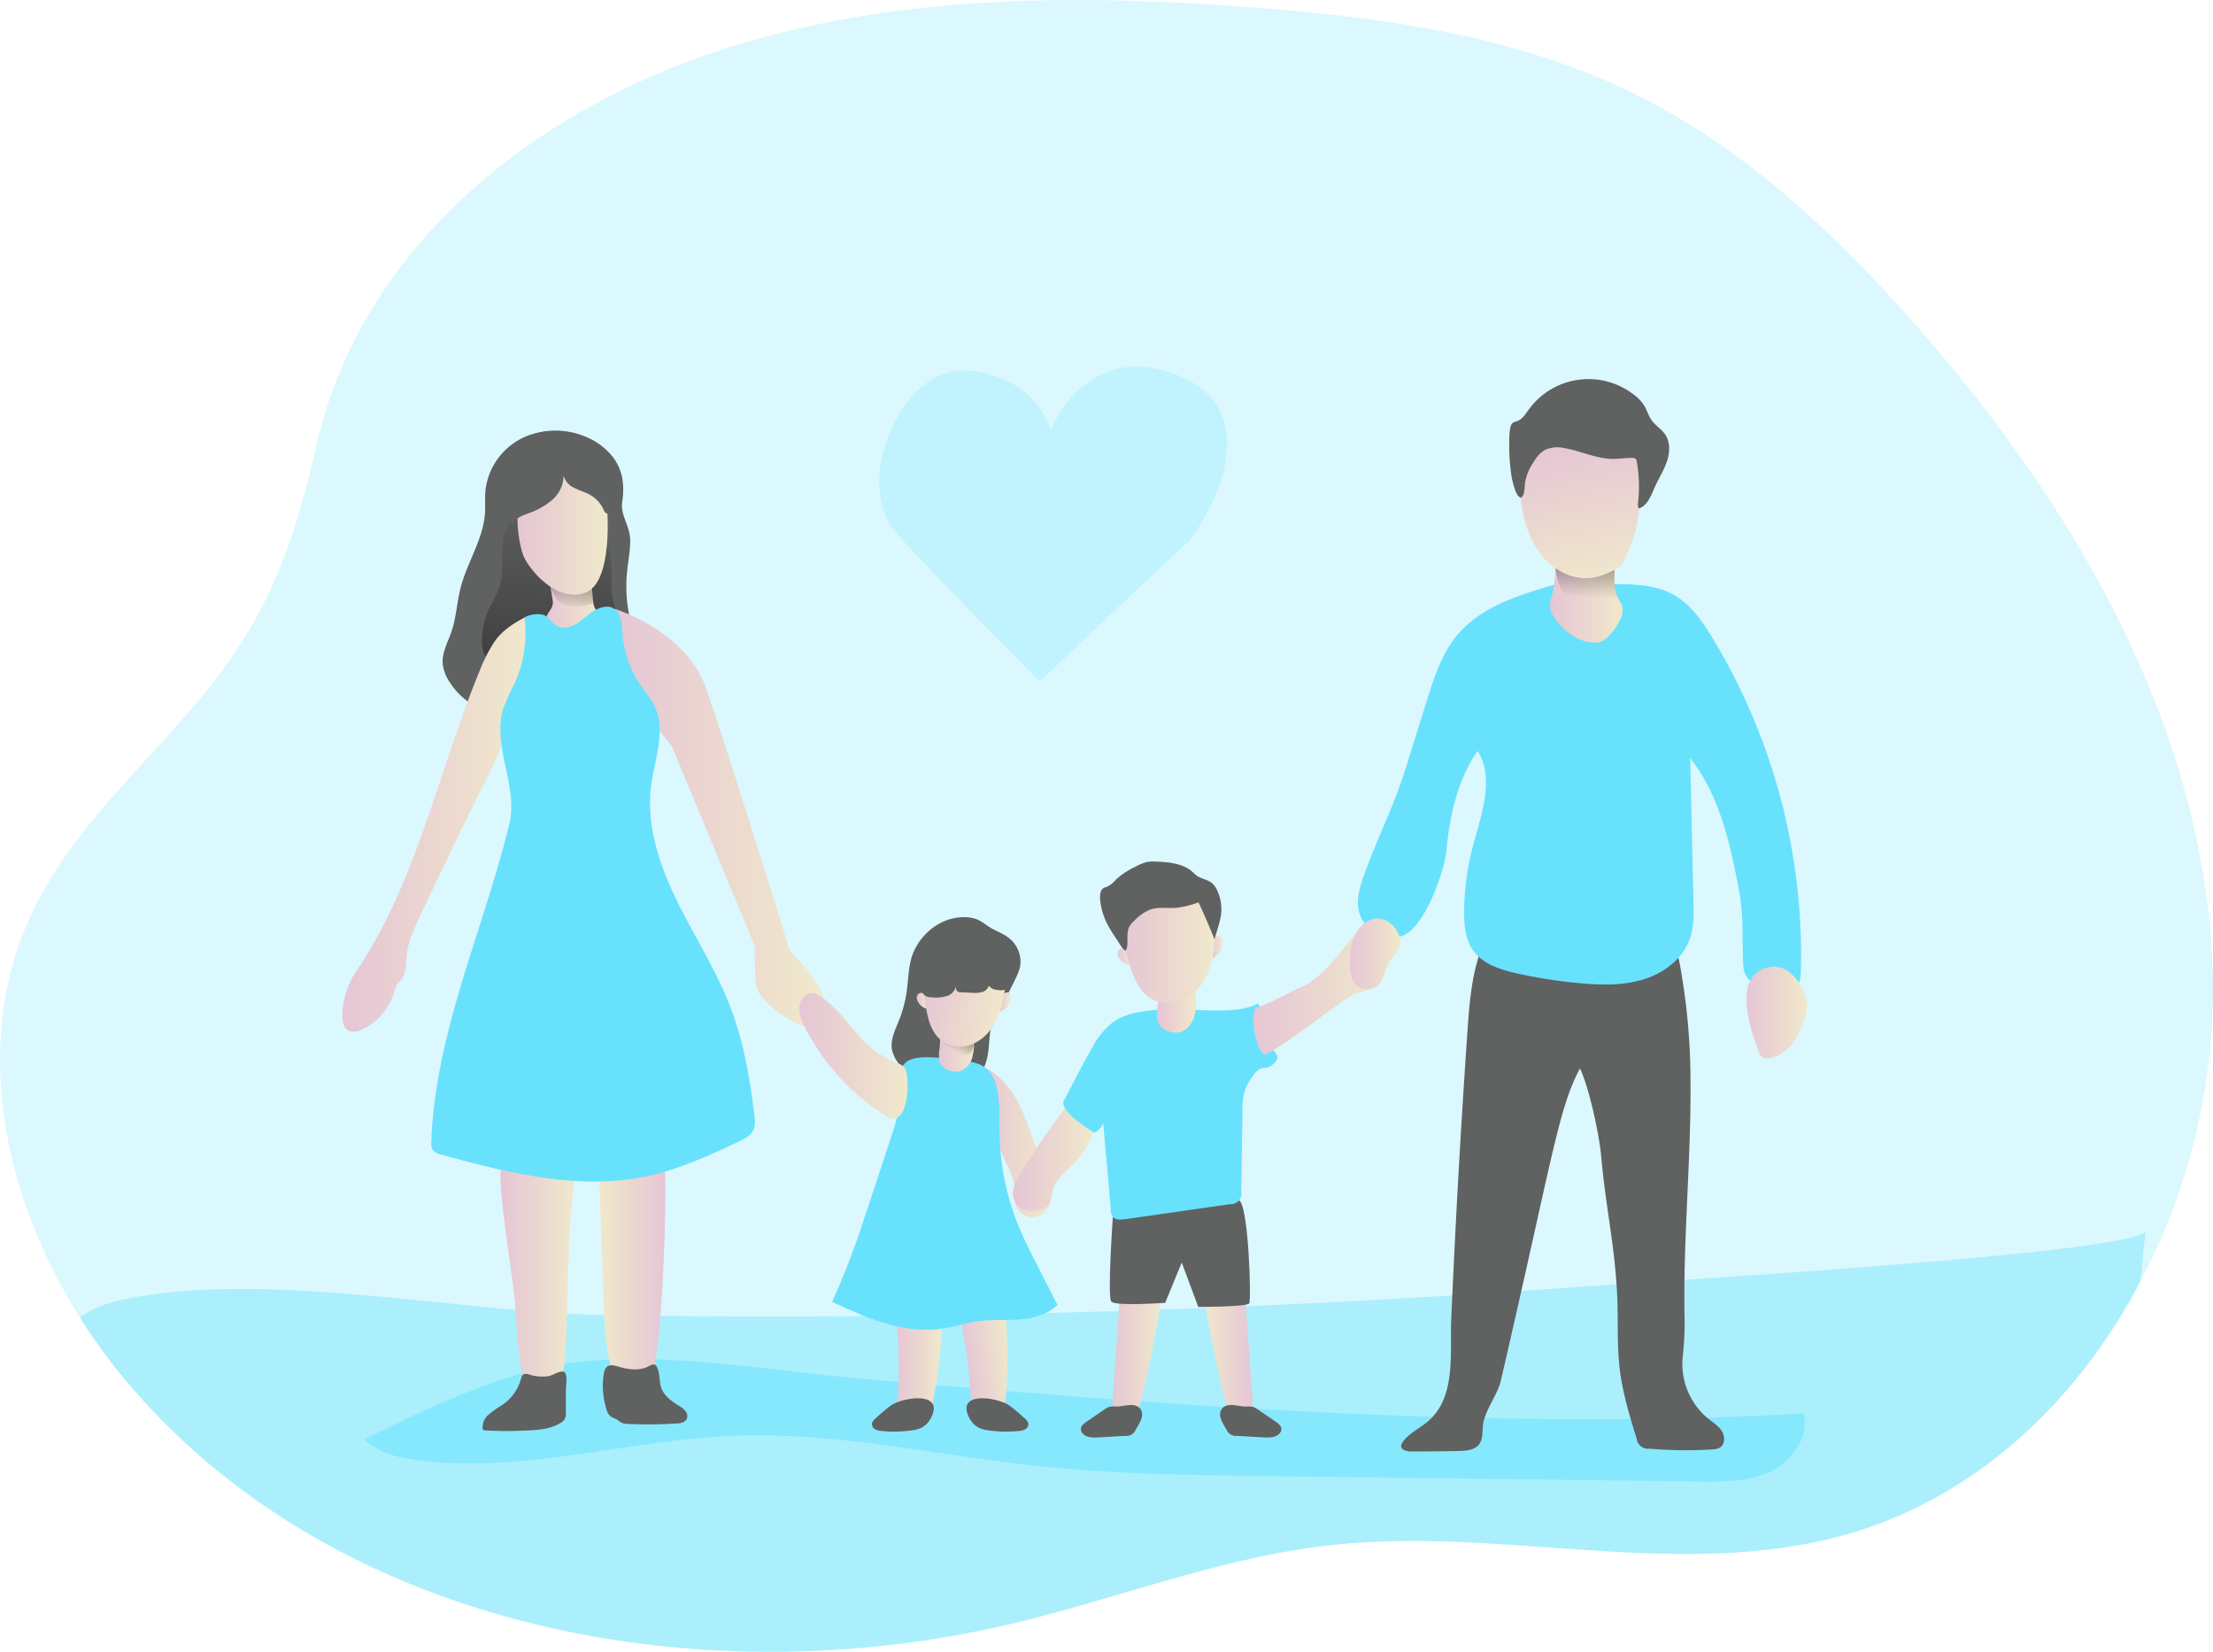 <svg id="Layer_1" data-name="Layer 1" xmlns="http://www.w3.org/2000/svg" xmlns:xlink="http://www.w3.org/1999/xlink" viewBox="0 0 682.85 509.62"><defs><linearGradient id="linear-gradient" x1="174.27" y1="171.9" x2="164.23" y2="352.31" gradientUnits="userSpaceOnUse"><stop offset="0.12" stop-color="#010101" stop-opacity="0"/><stop offset="0.95" stop-color="#010101"/></linearGradient><linearGradient id="linear-gradient-2" x1="289.85" y1="212.17" x2="306.43" y2="212.17" gradientTransform="translate(-147.19 58.69) rotate(-8.05)" gradientUnits="userSpaceOnUse"><stop offset="0" stop-color="#e5c6d6"/><stop offset="0.42" stop-color="#ead4d0"/><stop offset="1" stop-color="#f0e9cb"/></linearGradient><linearGradient id="linear-gradient-3" x1="176.41" y1="232.71" x2="181.67" y2="202.18" xlink:href="#linear-gradient"/><linearGradient id="linear-gradient-4" x1="155.95" y1="434" x2="179.21" y2="434" gradientTransform="matrix(1, 0, 0, 1, 0, 0)" xlink:href="#linear-gradient-2"/><linearGradient id="linear-gradient-5" x1="487.91" y1="433.67" x2="508.33" y2="433.67" gradientTransform="matrix(-1, 0, 0, 1, 694.76, 0)" xlink:href="#linear-gradient-2"/><linearGradient id="linear-gradient-6" x1="107.19" y1="295.48" x2="165.44" y2="295.48" gradientTransform="matrix(1, 0, 0, 1, 0, 0)" xlink:href="#linear-gradient-2"/><linearGradient id="linear-gradient-7" x1="190.11" y1="293.48" x2="255.39" y2="293.48" gradientTransform="matrix(1, 0, 0, 1, 0, 0)" xlink:href="#linear-gradient-2"/><linearGradient id="linear-gradient-8" x1="278.1" y1="461.93" x2="292.22" y2="461.93" gradientTransform="matrix(1, 0, 0, 1, 0, 0)" xlink:href="#linear-gradient-2"/><linearGradient id="linear-gradient-9" x1="378.28" y1="457.53" x2="392.39" y2="457.53" gradientTransform="translate(-130.72 51.82) rotate(-6.84)" xlink:href="#linear-gradient-2"/><linearGradient id="linear-gradient-10" x1="303.23" y1="393.48" x2="326.07" y2="393.48" gradientTransform="matrix(1, 0, 0, 1, 0, 0)" xlink:href="#linear-gradient-2"/><linearGradient id="linear-gradient-11" x1="346.41" y1="336.19" x2="350.76" y2="336.19" gradientTransform="matrix(1, 0, 0, 1, 0, 0)" xlink:href="#linear-gradient-2"/><linearGradient id="linear-gradient-12" x1="375.04" y1="333.2" x2="378.67" y2="333.2" gradientTransform="matrix(1, 0, 0, 1, 0, 0)" xlink:href="#linear-gradient-2"/><linearGradient id="linear-gradient-13" x1="344.45" y1="460.79" x2="359.97" y2="460.79" gradientTransform="matrix(1, 0, 0, 1, 0, 0)" xlink:href="#linear-gradient-2"/><linearGradient id="linear-gradient-14" x1="375.67" y1="458.78" x2="391.19" y2="458.78" gradientTransform="matrix(-1, 0, 0, 1, 763.94, 0)" xlink:href="#linear-gradient-2"/><linearGradient id="linear-gradient-15" x1="314.11" y1="397.89" x2="339.13" y2="397.89" gradientTransform="matrix(1, 0, 0, 1, 0, 0)" xlink:href="#linear-gradient-2"/><linearGradient id="linear-gradient-16" x1="358.51" y1="350.32" x2="370.6" y2="350.32" gradientTransform="matrix(1, 0, 0, 1, 0, 0)" xlink:href="#linear-gradient-2"/><linearGradient id="linear-gradient-17" x1="479.8" y1="223.52" x2="502.27" y2="223.52" gradientTransform="matrix(1, 0, 0, 1, 0, 0)" xlink:href="#linear-gradient-2"/><linearGradient id="linear-gradient-18" x1="491.09" y1="230.03" x2="493.15" y2="192.03" xlink:href="#linear-gradient"/><linearGradient id="linear-gradient-19" x1="486.11" y1="177.09" x2="495.68" y2="222.53" gradientTransform="matrix(1, 0, 0, 1, 0, 0)" xlink:href="#linear-gradient-2"/><linearGradient id="linear-gradient-20" x1="540.48" y1="353.43" x2="559.12" y2="353.43" gradientTransform="matrix(1, 0, 0, 1, 0, 0)" xlink:href="#linear-gradient-2"/><linearGradient id="linear-gradient-21" x1="347.94" y1="331.97" x2="376.42" y2="331.97" gradientTransform="matrix(1, 0, 0, 1, 0, 0)" xlink:href="#linear-gradient-2"/><linearGradient id="linear-gradient-22" x1="388.2" y1="346.85" x2="430.24" y2="346.85" gradientTransform="matrix(1, 0, 0, 1, 0, 0)" xlink:href="#linear-gradient-2"/><linearGradient id="linear-gradient-23" x1="418.11" y1="335.35" x2="433.56" y2="335.35" gradientTransform="matrix(1, 0, 0, 1, 0, 0)" xlink:href="#linear-gradient-2"/><linearGradient id="linear-gradient-24" x1="193.7" y1="365.03" x2="197.57" y2="365.03" gradientTransform="translate(136.58 -36.43) rotate(7)" xlink:href="#linear-gradient-2"/><linearGradient id="linear-gradient-25" x1="219.19" y1="362.37" x2="222.42" y2="362.37" gradientTransform="translate(136.58 -36.43) rotate(7)" xlink:href="#linear-gradient-2"/><linearGradient id="linear-gradient-26" x1="291.26" y1="363.4" x2="302.03" y2="363.4" gradientTransform="matrix(1, 0, 0, 1, 0, 0)" xlink:href="#linear-gradient-2"/><linearGradient id="linear-gradient-27" x1="294.79" y1="366.9" x2="302.1" y2="352.02" xlink:href="#linear-gradient"/><linearGradient id="linear-gradient-28" x1="195.06" y1="361.28" x2="220.42" y2="361.28" gradientTransform="translate(136.58 -36.43) rotate(7)" xlink:href="#linear-gradient-2"/><linearGradient id="linear-gradient-29" x1="248.13" y1="366.81" x2="281.6" y2="366.81" gradientTransform="matrix(1, 0, 0, 1, 0, 0)" xlink:href="#linear-gradient-2"/><linearGradient id="linear-gradient-30" x1="161.21" y1="204.34" x2="189.06" y2="204.34" gradientTransform="matrix(1, 0, 0, 1, 0, 0)" xlink:href="#linear-gradient-2"/></defs><title>family 2</title><path d="M661.93,436.53c-19.67,37.38-51.54,67.32-92.13,78.34-50.68,13.71-104.7-2.77-156.9,2.81-33,3.51-64.4,15.78-96.64,23.7-99,24.36-215.2,1.62-278.82-78A179,179,0,0,1,26.2,447.55C3,410.73-7.07,364.37,10.34,325.07c13.23-29.8,39.3-50.21,58.63-75.64C86.2,226.8,93.08,205,99.29,178c13.6-59,63.55-100.11,119.34-119.71,53.64-18.81,111.94-19.33,168.58-15,40.63,3,82,8.69,118.52,26.65,33.72,16.53,61.74,42.81,86.58,71C641.85,197,682,266,684.3,340.89A194.1,194.1,0,0,1,661.93,436.53Z" transform="translate(-1.54 -41.05)" fill="#68e1fd" opacity="0.24" style="isolation:isolate"/><path d="M663.56,420.74c-.49,5.22-1,10.5-1.63,15.79-19.67,37.38-51.54,67.32-92.13,78.34-50.68,13.71-104.7-2.77-156.9,2.81-33,3.51-64.4,15.78-96.64,23.7-99,24.36-215.2,1.62-278.82-78A179,179,0,0,1,26.2,447.55c3.44-2.55,8.06-4.51,14-5.7,44.59-9,103.81,4.33,149.65,5q153.17,2.22,306.08-9.28C510.87,436.42,662.89,427.69,663.56,420.74Z" transform="translate(-1.54 -41.05)" fill="#68e1fd" opacity="0.24" style="isolation:isolate"/><path d="M663.56,420.74c-.49,5.22-1,10.5-1.63,15.79-19.67,37.38-51.54,67.32-92.13,78.34-50.68,13.71-104.7-2.77-156.9,2.81-33,3.51-64.4,15.78-96.64,23.7-99,24.36-215.2,1.62-278.82-78A179,179,0,0,1,26.2,447.55c3.44-2.55,8.06-4.51,14-5.7,44.59-9,103.81,4.33,149.65,5q153.17,2.22,306.08-9.28C510.87,436.42,662.89,427.69,663.56,420.74Z" transform="translate(-1.54 -41.05)" fill="#68e1fd" opacity="0.24" style="isolation:isolate"/><path d="M132.92,491.87c31.77,3.37,63.39-6.63,95.32-7.87,31.27-1.21,62.18,6,93.29,9.33,23.6,2.53,47.37,2.83,71.1,3.13l133.15,1.67c7.46.1,15.22.13,22-3.07s12.09-10.65,10.34-17.9c-64.21,3.5-128.58,1.35-192.69-2.94-32.55-2.18-65-4.92-97.54-7.75-28.46-2.48-58.69-8.2-87.26-5.31-22.15,2.24-47.11,14.28-66.71,23.93C118.74,489.84,126.29,491.17,132.92,491.87Z" transform="translate(-1.54 -41.05)" fill="#68e1fd" opacity="0.55" style="isolation:isolate"/><path d="M190.72,182.49a19.85,19.85,0,0,0-7.93-6.28,23.75,23.75,0,0,0-20,0,20.56,20.56,0,0,0-11.46,16.14c-.21,2.34,0,4.69-.14,7-.55,8.12-5.53,15.24-7.54,23.13-1.13,4.42-1.32,9.08-2.79,13.41-1.11,3.3-3,6.52-2.71,10a12.82,12.82,0,0,0,2.18,5.69c4.42,6.91,13.22,11.57,21,8.95,2.13-.72,4.07-1.94,6.18-2.74,5.71-2.17,12.06-1.13,18.18-1.09a17.8,17.8,0,0,0,7.7-1.3,11.15,11.15,0,0,0,6.09-11.09,30.27,30.27,0,0,0-2.13-6.9,44.52,44.52,0,0,1-2.56-19.54c.31-3.36,1-6.69,1-10.06,0-4.46-3.12-7.8-2.46-11.87C194.07,191.15,193.62,186.52,190.72,182.49Z" transform="translate(-1.54 -41.05)" fill="#606161"/><path d="M190.9,182.39a20,20,0,0,0-7.92-6.27,23.77,23.77,0,0,0-20,0,20.53,20.53,0,0,0-11.45,16.14c-.22,2.34,0,4.69-.15,7-.54,8.12-5.53,15.24-7.54,23.12-1.13,4.43-1.32,9.09-2.78,13.42-1.12,3.29-3,6.52-2.71,10a12.58,12.58,0,0,0,2.18,5.7c4.41,6.9,13.21,11.57,21,9,2.13-.73,4.07-1.94,6.18-2.74,5.72-2.17,12.07-1.13,18.18-1.09a17.85,17.85,0,0,0,7.71-1.3,11.18,11.18,0,0,0,6.09-11.09,30.53,30.53,0,0,0-2.14-6.91,44.6,44.6,0,0,1-2.56-19.53c.32-3.36,1-6.69,1-10.06,0-4.46-3.12-7.8-2.46-11.88C194.25,191.06,193.81,186.43,190.9,182.39Z" transform="translate(-1.54 -41.05)" fill="#606161"/><path d="M151.71,230.54c1.16-2.94,3.07-5.56,4-8.58,1.14-3.69.73-7.66.87-11.52s1-8,4-10.5c2.34-1.92,5.52-2.41,8.54-2.62,4.15-.28,8.5-.12,12.16,1.84,5.79,3.1,8.54,10.06,8.9,16.62.2,3.55-.16,7.17.6,10.65a10.84,10.84,0,0,1,.51,3.93,7.09,7.09,0,0,1-1.81,3.33c-6.27,7.42-15.92,10.71-25.34,11.53-3,.26-9.45,1.36-12-.68C149,241.89,150.42,233.8,151.71,230.54Z" transform="translate(-1.54 -41.05)" fill="url(#linear-gradient)"/><path d="M172.13,227.21c.07-1.19-1.15-6.75-1.15-7.94,0-2.76,2.7-1.06,5.23-2.16s7.39-1.44,7.7,1.29c.77,6.86.2,9.34,1.65,10.91,1.3,1.41,1.72,3.11.5,4.59a8.25,8.25,0,0,1-4.74,3c-2.14.4-4.31-.35-6.36-1.09-1.48-.53-4.44-1.58-4.82-3.4S172,229.17,172.13,227.21Z" transform="translate(-1.54 -41.05)" fill="url(#linear-gradient-2)"/><path d="M171.22,221.5s1,5.77,5.74,6.44a13.11,13.11,0,0,0,7.53-.82l.18-7Z" transform="translate(-1.54 -41.05)" fill="url(#linear-gradient-3)"/><path d="M160.51,443.36c.63,9.73,1.22,17.77,2.31,22,.69,2.64,2.44,5.4,5.13,5.87a5.54,5.54,0,0,0,5-2.15,13.53,13.53,0,0,0,2.34-5.16c2-7.31.55-44.41,3.82-59.48a4.13,4.13,0,0,0-.38-2.78,4.8,4.8,0,0,0-1.4-1.51c-4.49-3.44-19.51-6.24-21.25,1.76C155,406.8,160.12,437.41,160.51,443.36Z" transform="translate(-1.54 -41.05)" fill="url(#linear-gradient-4)"/><path d="M202.75,465.35c-.92,2.57-2.44,5.4-5.13,5.87a5.54,5.54,0,0,1-5-2.15,13.53,13.53,0,0,1-2.34-5.16c-2-7.31-2.27-15-2.53-22.54l-1.3-36.94a5.57,5.57,0,0,1,.39-2.78,4.8,4.8,0,0,1,1.4-1.51c4.49-3.44,16.56-7.39,18.3.61C207.59,405.65,206,456.17,202.75,465.35Z" transform="translate(-1.54 -41.05)" fill="url(#linear-gradient-5)"/><path d="M163.37,231.59c-3.63,1.93-6.85,4-9.2,7.36a47,47,0,0,0-4.63,9.07c-12.74,30.84-19.23,64.68-37.86,92.37a25.35,25.35,0,0,0-4.47,13.16c-.1,2.08.08,4.64,2,5.54a4.75,4.75,0,0,0,3.83-.34,18.13,18.13,0,0,0,10-11.25,9.74,9.74,0,0,1,1-2.61c.37-.57.89-1,1.3-1.59,1.73-2.26,1.47-5.39,1.81-8.22.45-3.71,2-7.17,3.61-10.56q9.63-20.65,19.81-41a114.7,114.7,0,0,0,6.56-14.74c1.36-4.05,2.25-8.24,3.4-12.36C164.44,242.09,167.74,232.12,163.37,231.59Z" transform="translate(-1.54 -41.05)" fill="url(#linear-gradient-6)"/><path d="M191.21,228.92s21.89,6.52,28.22,24.54,25.81,80.83,25.81,80.83,10.54,11.08,10.14,14.55-.54,10.65-5.59,8.94-14.17-7.91-14.9-12.66a75.8,75.8,0,0,1-.37-12.05l-25.65-61.72-9-11.32S186.24,234.7,191.21,228.92Z" transform="translate(-1.54 -41.05)" fill="url(#linear-gradient-7)"/><path d="M278.64,470.65c-.11,2-.25,4.09.69,5.84a5.19,5.19,0,0,0,8.92.4,10,10,0,0,0,1.25-3.68,156.35,156.35,0,0,0,2.69-22.1c.1-2.06,0-4.48-1.68-5.69a6.42,6.42,0,0,0-4-.79c-2.15.05-5,0-6.88,1.25-2.31,1.52-1.4,3.28-1.2,5.82A134.67,134.67,0,0,1,278.64,470.65Z" transform="translate(-1.54 -41.05)" fill="url(#linear-gradient-8)"/><path d="M300.91,469.66c.12,2,.23,4.09,1.37,5.72a5.21,5.21,0,0,0,8.91-.67,10.18,10.18,0,0,0,.8-3.8,154.56,154.56,0,0,0,0-22.26c-.14-2.06-.53-4.45-2.34-5.46a6.45,6.45,0,0,0-4-.3c-2.13.3-5,.61-6.69,2.06-2.12,1.78-1,3.42-.5,5.91A135.27,135.27,0,0,1,300.91,469.66Z" transform="translate(-1.54 -41.05)" fill="url(#linear-gradient-9)"/><path d="M316,381.8c2.8,5.54,4.39,11.61,6.89,17.29,1.33,3,2.93,6,3.19,9.25s-1.29,7-4.42,8a5.54,5.54,0,0,1-6.74-3.68,19.81,19.81,0,0,1-.23-4.43c-.14-3.56-1.9-6.81-3.4-10-3.4-7.34-7.11-16.53-8-24.64-.58-5.42,4-2.5,6.34-.36A29.24,29.24,0,0,1,316,381.8Z" transform="translate(-1.54 -41.05)" fill="url(#linear-gradient-10)"/><path d="M292,325.69a18.31,18.31,0,0,0-8.9,9.91c-1.26,3.58-1.25,7.45-1.77,11.21a39.28,39.28,0,0,1-2.45,9.21c-1.09,2.73-2.52,5.52-2.17,8.44a10.1,10.1,0,0,0,2.78,5.45c4.68,5.1,12.38,6.77,19.12,5.17a10.89,10.89,0,0,0,4.33-1.9c2.3-1.84,3.21-4.91,3.56-7.83s.31-5.92,1.25-8.71a29.31,29.31,0,0,1,2.85-5.54,96,96,0,0,0,4.51-8.58,14.24,14.24,0,0,0,1.22-3.4,9.3,9.3,0,0,0-3.92-9c-1.65-1.18-3.6-1.86-5.33-2.91-1.15-.7-2.2-1.56-3.39-2.19C300.3,323.26,295.19,324,292,325.69Z" transform="translate(-1.54 -41.05)" fill="#606161"/><path d="M347,333.93a1.61,1.61,0,0,0-.6,1.39,2.89,2.89,0,0,0,.56,1.46,5,5,0,0,0,2.39,1.86,1.1,1.1,0,0,0,1.06,0,1,1,0,0,0,.29-.6,3.66,3.66,0,0,0-.27-2C350,334.83,348.56,332.83,347,333.93Z" transform="translate(-1.54 -41.05)" fill="url(#linear-gradient-11)"/><path d="M376.19,330.41a1.67,1.67,0,0,1,1.51-.57,1.37,1.37,0,0,1,.86.91,3.44,3.44,0,0,1,.09,1.28,5.67,5.67,0,0,1-.79,2.89,7,7,0,0,1-1.56,1.47.84.84,0,0,1-.46.21c-.38,0-.56-.45-.61-.82C375,334,374.79,331.79,376.19,330.41Z" transform="translate(-1.54 -41.05)" fill="url(#linear-gradient-12)"/><path d="M347,442.08l-2.56,36.71s4.2,1.82,6.76.73,8.76-37.8,8.76-37.8Z" transform="translate(-1.54 -41.05)" fill="url(#linear-gradient-13)"/><path d="M385.72,440.07l2.55,36.71s-4.2,1.82-6.75.73-8.77-37.8-8.77-37.8Z" transform="translate(-1.54 -41.05)" fill="url(#linear-gradient-14)"/><path d="M344.93,416.48s-1.76,24.69-.48,26.15,16.62.37,16.62.37l5.11-12.42,5.11,13.69s15,0,15.71-1.09-.22-30.47-3.13-31.76S344.93,416.48,344.93,416.48Z" transform="translate(-1.54 -41.05)" fill="#606161"/><path d="M316.92,402.22a17.12,17.12,0,0,0-2.65,5.47,5.81,5.81,0,0,0,1.52,5.62,6.69,6.69,0,0,0,4.56,1.3c2,0,4.2-.64,5.13-2.4a13.8,13.8,0,0,0,.77-3.53c.71-3.39,3.71-5.72,6.15-8.19a31.27,31.27,0,0,0,4.16-5.22c1.78-2.81,3.14-6.19,2.34-9.41a6.44,6.44,0,0,0-4.65-4.61c-3.05-.61-4.25,2-5.88,4.16C324.25,390.8,320.58,396.51,316.92,402.22Z" transform="translate(-1.54 -41.05)" fill="url(#linear-gradient-15)"/><path d="M359.46,352.51c-5.14.45-10.56,1-14.71,4.09a23.05,23.05,0,0,0-5.92,7.19c-3.53,6.06-5.7,10.63-9,16.82-1.76,3.31,9.38,9.92,9.38,9.92a5.68,5.68,0,0,0,2.77-2.91c.7,9.1,1.61,17.56,2.31,26.66a3.88,3.88,0,0,0,.63,2.2c.83,1,2.39.92,3.69.74L381,412.57a3.29,3.29,0,0,0,3.54-4l.39-25a20.57,20.57,0,0,1,.74-6.16,18.06,18.06,0,0,1,3.11-5.21c2.23-2.88,3.37-.52,5.92-3.12a2.89,2.89,0,0,0,1-1.72,2.79,2.79,0,0,0-.83-1.75c-3.23-4-1.95-10.9-5.19-14.91C381.92,354.65,368.17,351.76,359.46,352.51Z" transform="translate(-1.54 -41.05)" fill="#68e1fd"/><path d="M358.68,351.85c-.36,2.28-.28,5,1.5,6.43a6.09,6.09,0,0,0,2.46,1.1,7.29,7.29,0,0,0,2,.25c2.47-.12,4.49-2.22,5.3-4.56a18.88,18.88,0,0,0,.51-7.35,9.73,9.73,0,0,0-.77-3.82A5.79,5.79,0,0,0,364.1,341C357.59,341.57,359.41,347.18,358.68,351.85Z" transform="translate(-1.54 -41.05)" fill="url(#linear-gradient-16)"/><path d="M457.89,335.94c-2.41,7.51-3,15.47-3.55,23.33q-3.07,44.37-5,88.81c-.46,10.47,1.67,24.25-7.46,31.73-2.52,2.06-5.64,3.49-7.52,6.15a2.17,2.17,0,0,0-.49,1.17c0,1.29,1.7,1.72,3,1.73q7.44,0,14.89-.14c2.25-.05,4.83-.28,6.18-2.08,1.15-1.54,1-3.64,1.15-5.54.43-4.84,4.45-9.37,5.55-14.11,15.79-67.94,17.73-84,24.43-96.3,2.87,6,6,20.74,6.57,27.39,1.34,15.28,4.13,27,4.89,42.36.36,7.39-.07,15,.72,22.35s3.09,15.07,5.33,22.2a3.43,3.43,0,0,0,3.81,3,133,133,0,0,0,19.35.25,5.22,5.22,0,0,0,2.51-.59c1.59-1,1.59-3.48.59-5.08s-2.69-2.62-4.18-3.8a21.89,21.89,0,0,1-7.92-18.91,98.72,98.72,0,0,0,.61-11.84c-.11-4.91-.09-9.83,0-14.75.39-19.68,2-39.33,1.81-59a200.24,200.24,0,0,0-3.37-36.16c-.34-1.71-.79-3.55-2.17-4.62s-3.08-1.06-4.73-1.06l-37.64,0C468.94,332.42,463,332.28,457.89,335.94Z" transform="translate(-1.54 -41.05)" fill="#606161"/><path d="M435.44,277.58l6.38-20.39c2.22-7.1,4.55-14.4,9.3-20.13,7.21-8.68,18.7-12.29,29.52-15.48a19.08,19.08,0,0,1,7.77-.64c9,1.14,20.81-1.38,29.71,3.7,5.13,2.93,8.63,8,11.7,13a189.38,189.38,0,0,1,27.41,103.1c-.05,1.8-.23,3.83-1.64,4.94a6.3,6.3,0,0,1-2.5,1c-2.05.5-5.65-.82-8.77-1.58a6.38,6.38,0,0,1-4.82-5.75c-.58-8.3.32-14.64-1.42-23.88-2.69-14.31-6-29.11-15-40.53l1,44.57c.08,3.64.15,7.37-1,10.83-2,6.22-7.74,10.72-14,12.75s-12.93,1.91-19.45,1.36a151.52,151.52,0,0,1-19.65-3c-5.28-1.15-11-2.89-14-7.35-2.32-3.37-2.68-7.69-2.67-11.78A81,81,0,0,1,456,302.25c2.57-9.84,6.85-20.9,1.48-29.54-6.21,9-8.61,20-9.64,30.91-.57,6.07-7.15,25.59-14.85,26.48A11.44,11.44,0,0,1,422.67,326c-3.71-4.83-1.82-10.62.05-15.75C427.5,297.17,431.29,290.86,435.44,277.58Z" transform="translate(-1.54 -41.05)" fill="#68e1fd"/><path d="M501.58,231.94a18.22,18.22,0,0,1-3.94,5.61,5.25,5.25,0,0,1-4.83,1.71c-5-.42-9.34-4-12-8.3a7.37,7.37,0,0,1-.94-2,8.83,8.83,0,0,1,.58-4.15,40.36,40.36,0,0,0,1-8.3v0c0-.41-.05-.88-.05-1.4-.1-1.45-.15-3.06.62-4.2,1.92-3.12,8.1-3.48,11.16-2.8a8.37,8.37,0,0,1,5.71,3.78,7.67,7.67,0,0,1,.77,3.22,35.78,35.78,0,0,1,0,4.15,13.33,13.33,0,0,0,1.4,6.8,11,11,0,0,1,.63,1.09,2.83,2.83,0,0,1,.41.88A6,6,0,0,1,501.58,231.94Z" transform="translate(-1.54 -41.05)" fill="url(#linear-gradient-17)"/><path d="M501.74,227.27s-4.57,2-12.3.52c-6.07-1.19-7.57-8.19-7.94-11.31v0a13.77,13.77,0,0,1-.1-1.4h18.31a35.78,35.78,0,0,1,0,4.15,13.33,13.33,0,0,0,1.4,6.8,11,11,0,0,1,.63,1.09Z" transform="translate(-1.54 -41.05)" fill="url(#linear-gradient-18)"/><path d="M470.74,195c.8,6.17,2.51,12.41,6.38,17.28s10.22,8.11,16.33,6.93a25,25,0,0,0,5.22-1.81,9,9,0,0,0,2.67-1.55,9.3,9.3,0,0,0,1.88-3.09,53.24,53.24,0,0,0,2.84-7.38,51,51,0,0,0,1.41-9.37,38.49,38.49,0,0,0,0-9.29,20.38,20.38,0,0,0-6.12-11.5,7.33,7.33,0,0,0-2-1.46,8.91,8.91,0,0,0-3.08-.58,45.84,45.84,0,0,0-9.8.1,17.48,17.48,0,0,0-8.92,3.8,19.72,19.72,0,0,0-5.27,8.57c-.53,1.51-1,3-1.54,4.53S470.53,193.41,470.74,195Z" transform="translate(-1.54 -41.05)" fill="url(#linear-gradient-19)"/><path d="M467.25,177.18a19.29,19.29,0,0,1,.34-4.23,2.3,2.3,0,0,1,.89-1.56,4.74,4.74,0,0,1,1-.34c1.71-.51,2.73-2.19,3.77-3.64a22.78,22.78,0,0,1,32.59-4.47,12.38,12.38,0,0,1,3,3.19c.91,1.48,1.36,3.22,2.38,4.63,1.16,1.61,3,2.67,4.11,4.31,1.63,2.39,1.49,5.61.56,8.35s-2.52,5.19-3.7,7.83-2.29,5.8-5,6.71a4.24,4.24,0,0,1-.16-2.32,43,43,0,0,0-.44-12.14,1.57,1.57,0,0,0-.4-.94,1.55,1.55,0,0,0-1-.24c-2.15,0-4.28.37-6.43.3-5-.16-9.69-2.53-14.64-3.34a9.2,9.2,0,0,0-6,.65,10.21,10.21,0,0,0-3.35,3.67,16.12,16.12,0,0,0-2.68,6.47,24.68,24.68,0,0,1-.32,3c-.6,2.44-1.77,1.47-2.48-.26a23.78,23.78,0,0,1-1.39-5.1A61.58,61.58,0,0,1,467.25,177.18Z" transform="translate(-1.54 -41.05)" fill="#606161"/><path d="M544.09,365.24a3.92,3.92,0,0,0,.88,1.66,3.36,3.36,0,0,0,3,.54,11.53,11.53,0,0,0,6.44-4.16,22.73,22.73,0,0,0,3.62-6.89,14.41,14.41,0,0,0,1.05-5.36,12.19,12.19,0,0,0-1.17-4.46c-1.38-3.08-3.72-5.95-6.94-7a8.3,8.3,0,0,0-10.13,6C539.5,352.12,542,359.17,544.09,365.24Z" transform="translate(-1.54 -41.05)" fill="url(#linear-gradient-20)"/><path d="M351.33,342.11a16.54,16.54,0,0,0,3.31,5.41,10.56,10.56,0,0,0,7.74,3.08c4.61-.14,8.71-3.41,10.93-7.45s2.86-8.77,3.06-13.38a20.76,20.76,0,0,0-.81-7.93,13.36,13.36,0,0,0-9.72-8.19,16.84,16.84,0,0,0-12.65,2.67,10.85,10.85,0,0,0-3.12,3,14.85,14.85,0,0,0-1.8,6.2,11.55,11.55,0,0,0-.18,4.3c.3,1.17.57,2.25.76,3.46A38.23,38.23,0,0,0,351.33,342.11Z" transform="translate(-1.54 -41.05)" fill="url(#linear-gradient-21)"/><path d="M343.69,327a20.64,20.64,0,0,1-2.73-8.88c0-1.16.14-2.53,1.15-3.11a7.82,7.82,0,0,1,1.17-.44,8.44,8.44,0,0,0,2.61-2.17,24.23,24.23,0,0,1,6.11-4,13.81,13.81,0,0,1,3.46-1.4,13.36,13.36,0,0,1,3-.12c3.89.15,8.08.57,11,3.14.43.38.83.81,1.3,1.15,1.46,1.06,3.46,1.23,4.83,2.41a6.16,6.16,0,0,1,1.51,2.15,13.73,13.73,0,0,1,1.14,8,28.66,28.66,0,0,1-.85,3.37l-1.1,3.72q-2.31-5.76-4.93-11.38a29.17,29.17,0,0,1-6.86,1.69c-2.7.21-5.52-.33-8.08.56a14,14,0,0,0-4.75,3.29,8.07,8.07,0,0,0-1.63,1.92c-1.27,2.32,0,5.18-1.12,7.46-1-.27-2.14-2.57-2.74-3.42A42.78,42.78,0,0,1,343.69,327Z" transform="translate(-1.54 -41.05)" fill="#606161"/><path d="M402,346s-9.31,4.93-12.42,5.84-.25,15.1,2.56,14.42,21.73-15,23.19-15.88,4.38-2.92,4.38-2.92,4.57.36,8.77-5.66-.19-12.06-.92-12.24-3.59-2.74-5.41-2.13-6.58,6.94-6.58,6.94S408.36,344.15,402,346Z" transform="translate(-1.54 -41.05)" fill="url(#linear-gradient-22)"/><path d="M418.13,338.94c.08,1.92.29,3.95,1.47,5.45a4.92,4.92,0,0,0,7.95-.24c1.12-1.62,1.18-3.75,2.08-5.5s2.77-3.17,3.54-5.1c1.95-4.81-3.86-10.69-8.62-8.76C418.93,327.07,417.91,333.68,418.13,338.94Z" transform="translate(-1.54 -41.05)" fill="url(#linear-gradient-23)"/><path d="M346.17,475a9,9,0,0,0-2.32.09,5.42,5.42,0,0,0-1.52.81l-5.54,3.79c-.82.56-1.73,1.28-1.73,2.27a2,2,0,0,0,.44,1.21c1.1,1.42,3.2,1.45,5,1.35l8.21-.48a3.08,3.08,0,0,0,3.26-1.9c1-1.7,2.86-4.36,1.52-6.3C351.86,473.51,348.37,475,346.17,475Z" transform="translate(-1.54 -41.05)" fill="#606161"/><path d="M385.8,475a9.05,9.05,0,0,1,2.33.09,5.71,5.71,0,0,1,1.52.81l5.54,3.79c.82.56,1.72,1.28,1.73,2.27a2,2,0,0,1-.45,1.21c-1.09,1.42-3.19,1.45-5,1.35l-8.21-.48a3.07,3.07,0,0,1-3.25-1.9c-1-1.7-2.87-4.36-1.53-6.3C380.11,473.51,383.6,475,385.8,475Z" transform="translate(-1.54 -41.05)" fill="#606161"/><path d="M278.66,384.08a48.31,48.31,0,0,1-2,7.25c-2.81,8.6-5.62,17.2-8.51,25.77a235.33,235.33,0,0,1-9.86,25.61c10.53,4.89,21.8,9.84,33.32,8.33,4.06-.53,8-1.87,12.07-2.39s8.42-.19,12.62-.54,8.55-1.5,11.55-4.45l-6.08-11.88c-2.22-4.34-4.44-8.69-6.25-13.22A78.62,78.62,0,0,1,310,391.44c-.12-4.81.2-9.69-.81-14.4a11.23,11.23,0,0,0-3-6.06c-2.13-2-5.2-2.46-8.08-2.74-4.16-.4-13.19-2.26-16.85.41S279.33,380.12,278.66,384.08Z" transform="translate(-1.54 -41.05)" fill="#68e1fd"/><path d="M285.12,347.56a1.43,1.43,0,0,0-.69,1.17,2.71,2.71,0,0,0,.34,1.35,4.55,4.55,0,0,0,1.91,1.9,1,1,0,0,0,.94.09.87.87,0,0,0,.32-.49,3.28,3.28,0,0,0,0-1.81C287.63,348.67,286.61,346.76,285.12,347.56Z" transform="translate(-1.54 -41.05)" fill="url(#linear-gradient-24)"/><path d="M311.28,347.62a1.45,1.45,0,0,1,1.4-.34,1.19,1.19,0,0,1,.65.89,3,3,0,0,1-.05,1.15,5.08,5.08,0,0,1-1,2.46,5.89,5.89,0,0,1-1.53,1.13.7.7,0,0,1-.44.14c-.33,0-.43-.46-.44-.79C309.81,350.63,309.89,348.68,311.28,347.62Z" transform="translate(-1.54 -41.05)" fill="url(#linear-gradient-25)"/><path d="M291.41,364.76c-.32,2-.25,4.42,1.34,5.72a5.57,5.57,0,0,0,2.19,1,6.48,6.48,0,0,0,1.8.22c2.2-.1,4-2,4.73-4.05a16.76,16.76,0,0,0,.45-6.55,8.72,8.72,0,0,0-.69-3.4,5.16,5.16,0,0,0-5-2.55C290.44,355.6,292.07,360.59,291.41,364.76Z" transform="translate(-1.54 -41.05)" fill="url(#linear-gradient-26)"/><path d="M296.73,366.15a5.82,5.82,0,0,0,2.27.55,2.89,2.89,0,0,0,2.12-.86,4.22,4.22,0,0,0,.74-3,2.72,2.72,0,0,0-.19-1.1,2.21,2.21,0,0,0-1.13-1,8.23,8.23,0,0,0-3.27-.61,23.72,23.72,0,0,0-3.86.19c-1.36.17-2.07.26-1.34,1.69A9.14,9.14,0,0,0,296.73,366.15Z" transform="translate(-1.54 -41.05)" fill="url(#linear-gradient-27)"/><path d="M288,355.26a14.69,14.69,0,0,0,2.34,5.13,9.39,9.39,0,0,0,6.51,3.57c4.09.38,8.06-2.07,10.47-5.4s3.47-7.44,4.15-11.49a18.41,18.41,0,0,0,.14-7.09,11.84,11.84,0,0,0-7.7-8.29,14.91,14.91,0,0,0-11.46,1A9.5,9.5,0,0,0,289.4,335a13.34,13.34,0,0,0-2.26,5.28,10.21,10.21,0,0,0-.62,3.78c.13,1.06.26,2,.29,3.14A34.5,34.5,0,0,0,288,355.26Z" transform="translate(-1.54 -41.05)" fill="url(#linear-gradient-28)"/><path d="M285.61,345.79a3.7,3.7,0,0,0,1.63,2.62,4.29,4.29,0,0,0,1.67.33,11.78,11.78,0,0,0,4.88-.42,4,4,0,0,0,2.78-3.69c-.16.89-.19,2.05.63,2.42a2,2,0,0,0,.77.14l3.6.16a8.62,8.62,0,0,0,3-.22,3,3,0,0,0,2.09-2c.66,1.06,2.07,1.35,3.32,1.42a3.82,3.82,0,0,0,1.9-.26c1.18-.6,1.5-2.11,1.68-3.42a12.47,12.47,0,0,0-.1-5.67,11.08,11.08,0,0,0-3.53-4.57,15.33,15.33,0,0,0-4.09-2.78,14.66,14.66,0,0,0-6.18-.85,34.89,34.89,0,0,0-6.89.91,11.47,11.47,0,0,0-5.62,2.71c-1.77,1.79-1.46,3.5-1.45,5.75C285.74,340.92,285,343.15,285.61,345.79Z" transform="translate(-1.54 -41.05)" fill="#606161"/><path d="M266.76,360.85c-3.7-4.11-6.92-8.75-11.38-12a5.75,5.75,0,0,0-3.19-1.37c-2.13-.05-3.82,2.08-4,4.2s.68,4.2,1.63,6.11a68.68,68.68,0,0,0,25,27.45,4.56,4.56,0,0,0,2.49.92c1.79-.06,2.87-2,3.38-3.7a22.29,22.29,0,0,0,.8-8.24c-.3-3.33-.37-4.18-3.21-5.25A28.7,28.7,0,0,1,266.76,360.85Z" transform="translate(-1.54 -41.05)" fill="url(#linear-gradient-29)"/><path d="M276.42,474.68A52.35,52.35,0,0,0,272,478.4c-.67.56-1.42,1.21-1.42,2.08a1.9,1.9,0,0,0,1.07,1.58,5.13,5.13,0,0,0,1.93.48,38.33,38.33,0,0,0,9.51-.23,10,10,0,0,0,2.53-.64,7.11,7.11,0,0,0,3.37-3.53C292.68,470.25,280.32,472.07,276.42,474.68Z" transform="translate(-1.54 -41.05)" fill="#606161"/><path d="M313,474.68a54.11,54.11,0,0,1,4.45,3.72c.66.56,1.41,1.21,1.41,2.08a1.88,1.88,0,0,1-1.07,1.58,5.08,5.08,0,0,1-1.93.48,38.33,38.33,0,0,1-9.51-.23,10,10,0,0,1-2.53-.64,7.15,7.15,0,0,1-3.37-3.53C296.75,470.25,309.11,472.07,313,474.68Z" transform="translate(-1.54 -41.05)" fill="#606161"/><path d="M163.37,231.59a37.23,37.23,0,0,1-3,20.19,70.75,70.75,0,0,0-3.52,7.81c-3.6,11.48,4.68,24,1.85,35.67-8,32.87-22.88,64.27-24.07,98.07a4.2,4.2,0,0,0,.43,2.46,4.39,4.39,0,0,0,2.68,1.5c21,5.73,43,11.26,64.18,6.5,9.52-2.14,18.46-6.28,27.31-10.39,2-.94,4.24-2.09,5-4.2a8.28,8.28,0,0,0,.12-3.61c-1.35-11.53-3.31-23.08-7.47-33.92-4.41-11.48-11.18-21.87-16.57-32.92s-9.46-23.31-7.83-35.5c1.08-8.09,4.56-16.61,1.19-24-1.16-2.55-3-4.69-4.6-7a32.67,32.67,0,0,1-5.49-16.12c-.17-2.6-.23-5.66-2.36-7.17-2.65-1.86-6.24.13-8.72,2.21s-5.63,4.45-8.62,3.22c-1.55-.64-2.56-2.12-3.83-3.22S164.67,230.52,163.37,231.59Z" transform="translate(-1.54 -41.05)" fill="#68e1fd"/><path d="M162.36,464.15l-.52.75" transform="translate(-1.54 -41.05)" fill="none"/><path d="M164.86,465.14a2.3,2.3,0,0,0-1.7-.11c-.62.31-.78,1.09-.95,1.75a14.28,14.28,0,0,1-6.1,8,29.55,29.55,0,0,0-3.83,2.73,5.2,5.2,0,0,0-1.83,4.16.89.89,0,0,0,.15.45.93.93,0,0,0,.65.23,104.62,104.62,0,0,0,11.88.07c4-.13,8.21-.33,11.58-2.49a3.36,3.36,0,0,0,1-.93,4,4,0,0,0,.44-2.26l0-6.82c0-1.19.65-4.94-.52-5.58s-3.67,1.1-4.77,1.28A13.64,13.64,0,0,1,164.86,465.14Z" transform="translate(-1.54 -41.05)" fill="#606161"/><path d="M192.27,462.66c3.09.95,6.58,1.42,9.43-.09.62-.33,1.37-.76,2-.41a1.53,1.53,0,0,1,.57.71c1,2,.59,4.36,1.34,6.43.87,2.39,3.08,4,5.24,5.35a7.46,7.46,0,0,1,2.23,1.79,2.38,2.38,0,0,1,.22,2.68,3.43,3.43,0,0,1-2.73,1.07,121,121,0,0,1-15.35.16,4.88,4.88,0,0,1-1.89-.35c-.6-.28-1.07-.79-1.65-1.11a13.16,13.16,0,0,1-1.73-.84,4.07,4.07,0,0,1-1.26-2.13,24.51,24.51,0,0,1-1-9.89C188.05,462.73,188.89,461.6,192.27,462.66Z" transform="translate(-1.54 -41.05)" fill="#606161"/><path d="M180.05,184.42s7.15,1.05,8.21,7.57,2.52,29-6.32,32-17.26-7.37-18.94-11.58S155.63,181.26,180.05,184.42Z" transform="translate(-1.54 -41.05)" fill="url(#linear-gradient-30)"/><path d="M159.8,203c.48-1.89,2.6-2.77,4.44-3.45a23.2,23.2,0,0,0,7.58-4.17,10.16,10.16,0,0,0,3.64-7.61,5.83,5.83,0,0,0,3.33,3.83c1.56.8,3.28,1.25,4.81,2.11a10.17,10.17,0,0,1,4.2,4.62,2,2,0,0,0,.75,1.05c.82.43,1.68-.54,2-1.41a10.8,10.8,0,0,0-1-8.32,32,32,0,0,0-5.23-6.79,15.15,15.15,0,0,0-3.46-3,10.77,10.77,0,0,0-7.06-.92,18.6,18.6,0,0,0-15.3,21.66" transform="translate(-1.54 -41.05)" fill="#606161"/><path d="M274.93,177.61s7.68-25.11,27.55-22,23.24,18.23,23.24,18.23,10.61-27.72,38.27-17.38c32.43,12.12,6.7,49.91,3.51,52.44s-45.11,42.41-45.11,42.41-44-44.1-46.46-48.68S270.94,189.48,274.93,177.61Z" transform="translate(-1.54 -41.05)" fill="#68e1fd" opacity="0.24" style="isolation:isolate"/></svg>